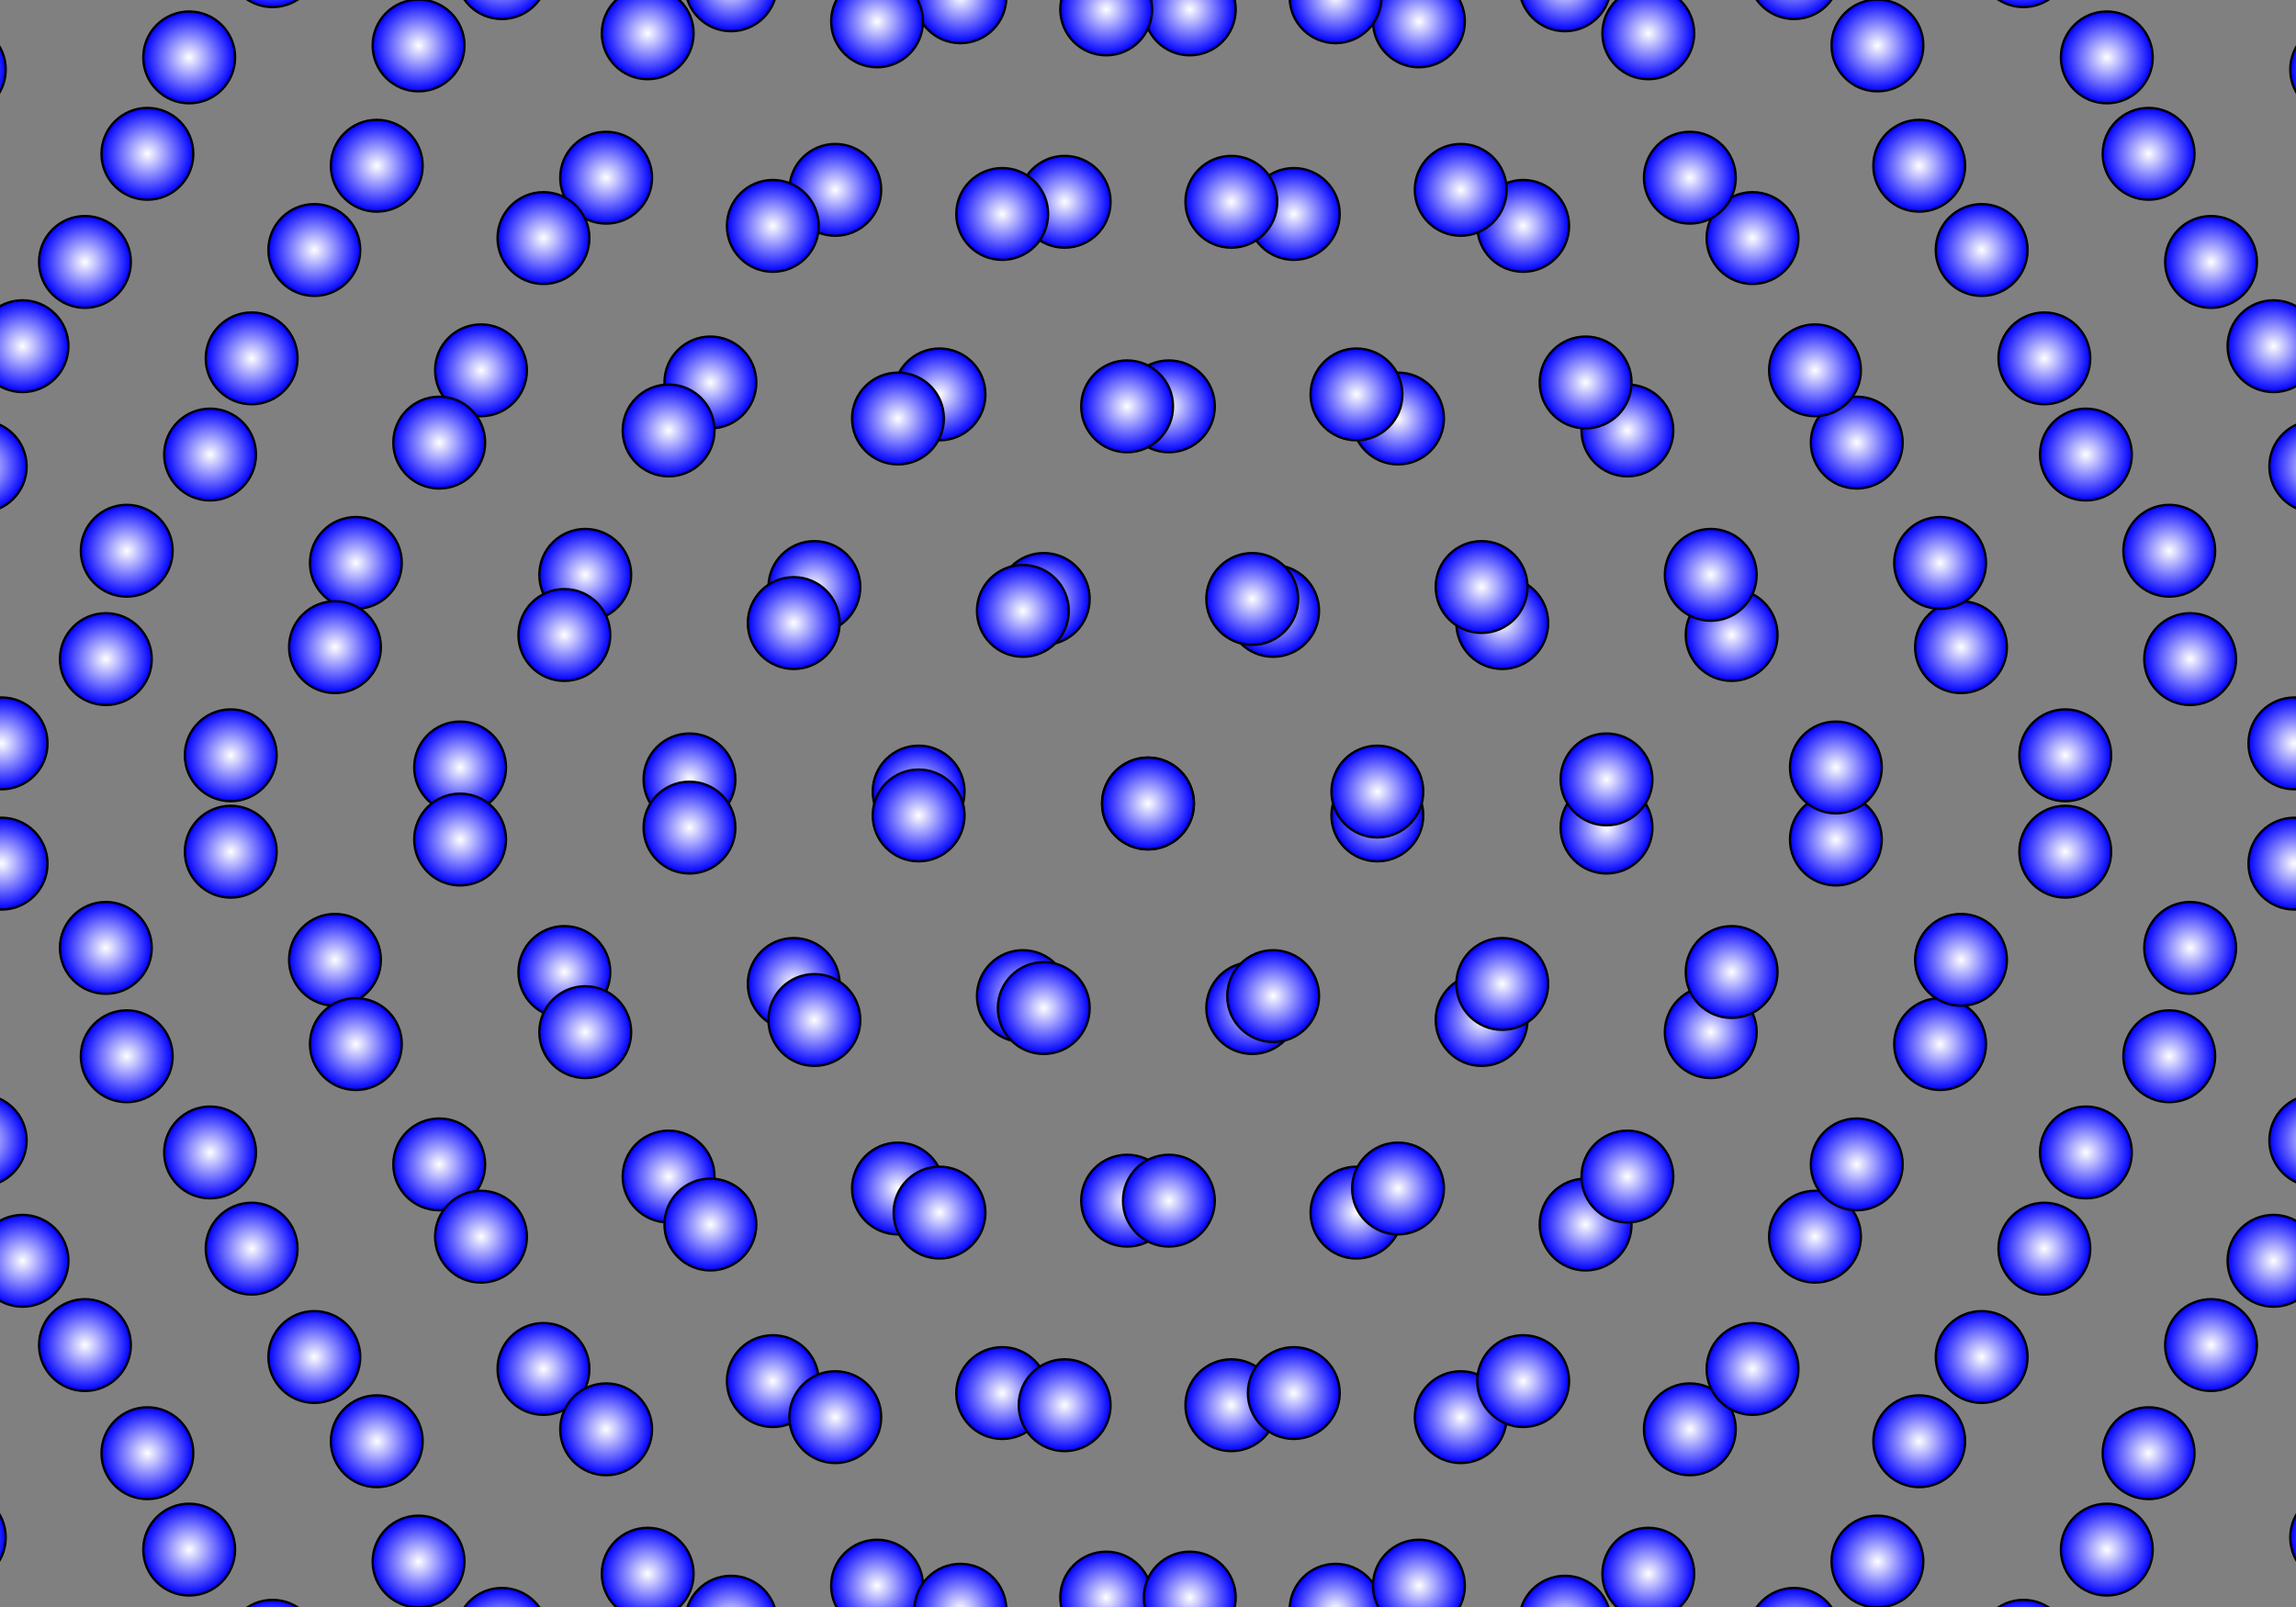 <?xml version="1.0" encoding="UTF-8"?>
<svg xmlns="http://www.w3.org/2000/svg" xmlns:xlink="http://www.w3.org/1999/xlink"
     width="500" height="350.0" viewBox="-5.0 -3.5 10 7">
<rect x="-5.0" y="-3.5" width="10" height="7" fill="#808080" stroke="none"/>
<defs>
<radialGradient cx="0.0" cy="0.0" r="0.2" gradientUnits="userSpaceOnUse" id="d0">
<stop offset="0" stop-color="white" stop-opacity="1" />
<stop offset="1" stop-color="blue" stop-opacity="1" />
</radialGradient>
<radialGradient cx="0.999" cy="0.052" r="0.2" gradientUnits="userSpaceOnUse" id="d1">
<stop offset="0" stop-color="white" stop-opacity="1" />
<stop offset="1" stop-color="blue" stop-opacity="1" />
</radialGradient>
<radialGradient cx="1.543" cy="-0.786" r="0.2" gradientUnits="userSpaceOnUse" id="d2">
<stop offset="0" stop-color="white" stop-opacity="1" />
<stop offset="1" stop-color="blue" stop-opacity="1" />
</radialGradient>
<radialGradient cx="1.997" cy="0.105" r="0.2" gradientUnits="userSpaceOnUse" id="d3">
<stop offset="0" stop-color="white" stop-opacity="1" />
<stop offset="1" stop-color="blue" stop-opacity="1" />
</radialGradient>
<radialGradient cx="2.542" cy="-0.734" r="0.2" gradientUnits="userSpaceOnUse" id="d4">
<stop offset="0" stop-color="white" stop-opacity="1" />
<stop offset="1" stop-color="blue" stop-opacity="1" />
</radialGradient>
<radialGradient cx="-5.175" cy="3.197" r="0.2" gradientUnits="userSpaceOnUse" id="d5">
<stop offset="0" stop-color="white" stop-opacity="1" />
<stop offset="1" stop-color="blue" stop-opacity="1" />
</radialGradient>
<radialGradient cx="3.087" cy="-1.572" r="0.2" gradientUnits="userSpaceOnUse" id="d6">
<stop offset="0" stop-color="white" stop-opacity="1" />
<stop offset="1" stop-color="blue" stop-opacity="1" />
</radialGradient>
<radialGradient cx="2.451" cy="0.996" r="0.2" gradientUnits="userSpaceOnUse" id="d7">
<stop offset="0" stop-color="white" stop-opacity="1" />
<stop offset="1" stop-color="blue" stop-opacity="1" />
</radialGradient>
<radialGradient cx="2.996" cy="0.157" r="0.2" gradientUnits="userSpaceOnUse" id="d8">
<stop offset="0" stop-color="white" stop-opacity="1" />
<stop offset="1" stop-color="blue" stop-opacity="1" />
</radialGradient>
<radialGradient cx="3.541" cy="-0.681" r="0.2" gradientUnits="userSpaceOnUse" id="d9">
<stop offset="0" stop-color="white" stop-opacity="1" />
<stop offset="1" stop-color="blue" stop-opacity="1" />
</radialGradient>
<radialGradient cx="-4.176" cy="3.25" r="0.2" gradientUnits="userSpaceOnUse" id="d10">
<stop offset="0" stop-color="white" stop-opacity="1" />
<stop offset="1" stop-color="blue" stop-opacity="1" />
</radialGradient>
<radialGradient cx="4.085" cy="-1.52" r="0.2" gradientUnits="userSpaceOnUse" id="d11">
<stop offset="0" stop-color="white" stop-opacity="1" />
<stop offset="1" stop-color="blue" stop-opacity="1" />
</radialGradient>
<radialGradient cx="-3.631" cy="2.411" r="0.2" gradientUnits="userSpaceOnUse" id="d12">
<stop offset="0" stop-color="white" stop-opacity="1" />
<stop offset="1" stop-color="blue" stop-opacity="1" />
</radialGradient>
<radialGradient cx="4.63" cy="-2.359" r="0.2" gradientUnits="userSpaceOnUse" id="d13">
<stop offset="0" stop-color="white" stop-opacity="1" />
<stop offset="1" stop-color="blue" stop-opacity="1" />
</radialGradient>
<radialGradient cx="3.45" cy="1.048" r="0.2" gradientUnits="userSpaceOnUse" id="d14">
<stop offset="0" stop-color="white" stop-opacity="1" />
<stop offset="1" stop-color="blue" stop-opacity="1" />
</radialGradient>
<radialGradient cx="3.995" cy="0.21" r="0.2" gradientUnits="userSpaceOnUse" id="d15">
<stop offset="0" stop-color="white" stop-opacity="1" />
<stop offset="1" stop-color="blue" stop-opacity="1" />
</radialGradient>
<radialGradient cx="4.539" cy="-0.629" r="0.2" gradientUnits="userSpaceOnUse" id="d16">
<stop offset="0" stop-color="white" stop-opacity="1" />
<stop offset="1" stop-color="blue" stop-opacity="1" />
</radialGradient>
<radialGradient cx="-3.177" cy="3.302" r="0.2" gradientUnits="userSpaceOnUse" id="d17">
<stop offset="0" stop-color="white" stop-opacity="1" />
<stop offset="1" stop-color="blue" stop-opacity="1" />
</radialGradient>
<radialGradient cx="5.084" cy="-1.468" r="0.2" gradientUnits="userSpaceOnUse" id="d18">
<stop offset="0" stop-color="white" stop-opacity="1" />
<stop offset="1" stop-color="blue" stop-opacity="1" />
</radialGradient>
<radialGradient cx="-2.633" cy="2.463" r="0.2" gradientUnits="userSpaceOnUse" id="d19">
<stop offset="0" stop-color="white" stop-opacity="1" />
<stop offset="1" stop-color="blue" stop-opacity="1" />
</radialGradient>
<radialGradient cx="-2.088" cy="1.625" r="0.2" gradientUnits="userSpaceOnUse" id="d20">
<stop offset="0" stop-color="white" stop-opacity="1" />
<stop offset="1" stop-color="blue" stop-opacity="1" />
</radialGradient>
<radialGradient cx="-4.358" cy="-2.83" r="0.2" gradientUnits="userSpaceOnUse" id="d21">
<stop offset="0" stop-color="white" stop-opacity="1" />
<stop offset="1" stop-color="blue" stop-opacity="1" />
</radialGradient>
<radialGradient cx="3.904" cy="1.939" r="0.2" gradientUnits="userSpaceOnUse" id="d22">
<stop offset="0" stop-color="white" stop-opacity="1" />
<stop offset="1" stop-color="blue" stop-opacity="1" />
</radialGradient>
<radialGradient cx="-3.813" cy="-3.669" r="0.2" gradientUnits="userSpaceOnUse" id="d23">
<stop offset="0" stop-color="white" stop-opacity="1" />
<stop offset="1" stop-color="blue" stop-opacity="1" />
</radialGradient>
<radialGradient cx="4.448" cy="1.101" r="0.2" gradientUnits="userSpaceOnUse" id="d24">
<stop offset="0" stop-color="white" stop-opacity="1" />
<stop offset="1" stop-color="blue" stop-opacity="1" />
</radialGradient>
<radialGradient cx="4.993" cy="0.262" r="0.2" gradientUnits="userSpaceOnUse" id="d25">
<stop offset="0" stop-color="white" stop-opacity="1" />
<stop offset="1" stop-color="blue" stop-opacity="1" />
</radialGradient>
<radialGradient cx="-2.179" cy="3.355" r="0.2" gradientUnits="userSpaceOnUse" id="d26">
<stop offset="0" stop-color="white" stop-opacity="1" />
<stop offset="1" stop-color="blue" stop-opacity="1" />
</radialGradient>
<radialGradient cx="-1.634" cy="2.516" r="0.2" gradientUnits="userSpaceOnUse" id="d27">
<stop offset="0" stop-color="white" stop-opacity="1" />
<stop offset="1" stop-color="blue" stop-opacity="1" />
</radialGradient>
<radialGradient cx="-1.089" cy="1.677" r="0.2" gradientUnits="userSpaceOnUse" id="d28">
<stop offset="0" stop-color="white" stop-opacity="1" />
<stop offset="1" stop-color="blue" stop-opacity="1" />
</radialGradient>
<radialGradient cx="-0.545" cy="0.839" r="0.2" gradientUnits="userSpaceOnUse" id="d29">
<stop offset="0" stop-color="white" stop-opacity="1" />
<stop offset="1" stop-color="blue" stop-opacity="1" />
</radialGradient>
<radialGradient cx="-3.359" cy="-2.778" r="0.2" gradientUnits="userSpaceOnUse" id="d30">
<stop offset="0" stop-color="white" stop-opacity="1" />
<stop offset="1" stop-color="blue" stop-opacity="1" />
</radialGradient>
<radialGradient cx="4.902" cy="1.992" r="0.2" gradientUnits="userSpaceOnUse" id="d31">
<stop offset="0" stop-color="white" stop-opacity="1" />
<stop offset="1" stop-color="blue" stop-opacity="1" />
</radialGradient>
<radialGradient cx="-2.814" cy="-3.617" r="0.2" gradientUnits="userSpaceOnUse" id="d32">
<stop offset="0" stop-color="white" stop-opacity="1" />
<stop offset="1" stop-color="blue" stop-opacity="1" />
</radialGradient>
<radialGradient cx="-1.18" cy="3.407" r="0.2" gradientUnits="userSpaceOnUse" id="d33">
<stop offset="0" stop-color="white" stop-opacity="1" />
<stop offset="1" stop-color="blue" stop-opacity="1" />
</radialGradient>
<radialGradient cx="-0.635" cy="2.568" r="0.2" gradientUnits="userSpaceOnUse" id="d34">
<stop offset="0" stop-color="white" stop-opacity="1" />
<stop offset="1" stop-color="blue" stop-opacity="1" />
</radialGradient>
<radialGradient cx="-0.091" cy="1.73" r="0.2" gradientUnits="userSpaceOnUse" id="d35">
<stop offset="0" stop-color="white" stop-opacity="1" />
<stop offset="1" stop-color="blue" stop-opacity="1" />
</radialGradient>
<radialGradient cx="0.454" cy="0.891" r="0.2" gradientUnits="userSpaceOnUse" id="d36">
<stop offset="0" stop-color="white" stop-opacity="1" />
<stop offset="1" stop-color="blue" stop-opacity="1" />
</radialGradient>
<radialGradient cx="-2.905" cy="-1.887" r="0.2" gradientUnits="userSpaceOnUse" id="d37">
<stop offset="0" stop-color="white" stop-opacity="1" />
<stop offset="1" stop-color="blue" stop-opacity="1" />
</radialGradient>
<radialGradient cx="-2.36" cy="-2.726" r="0.2" gradientUnits="userSpaceOnUse" id="d38">
<stop offset="0" stop-color="white" stop-opacity="1" />
<stop offset="1" stop-color="blue" stop-opacity="1" />
</radialGradient>
<radialGradient cx="-1.816" cy="-3.564" r="0.2" gradientUnits="userSpaceOnUse" id="d39">
<stop offset="0" stop-color="white" stop-opacity="1" />
<stop offset="1" stop-color="blue" stop-opacity="1" />
</radialGradient>
<radialGradient cx="-0.182" cy="3.459" r="0.2" gradientUnits="userSpaceOnUse" id="d40">
<stop offset="0" stop-color="white" stop-opacity="1" />
<stop offset="1" stop-color="blue" stop-opacity="1" />
</radialGradient>
<radialGradient cx="0.363" cy="2.621" r="0.2" gradientUnits="userSpaceOnUse" id="d41">
<stop offset="0" stop-color="white" stop-opacity="1" />
<stop offset="1" stop-color="blue" stop-opacity="1" />
</radialGradient>
<radialGradient cx="0.908" cy="1.782" r="0.2" gradientUnits="userSpaceOnUse" id="d42">
<stop offset="0" stop-color="white" stop-opacity="1" />
<stop offset="1" stop-color="blue" stop-opacity="1" />
</radialGradient>
<radialGradient cx="1.453" cy="0.943" r="0.2" gradientUnits="userSpaceOnUse" id="d43">
<stop offset="0" stop-color="white" stop-opacity="1" />
<stop offset="1" stop-color="blue" stop-opacity="1" />
</radialGradient>
<radialGradient cx="-1.906" cy="-1.834" r="0.2" gradientUnits="userSpaceOnUse" id="d44">
<stop offset="0" stop-color="white" stop-opacity="1" />
<stop offset="1" stop-color="blue" stop-opacity="1" />
</radialGradient>
<radialGradient cx="-1.362" cy="-2.673" r="0.2" gradientUnits="userSpaceOnUse" id="d45">
<stop offset="0" stop-color="white" stop-opacity="1" />
<stop offset="1" stop-color="blue" stop-opacity="1" />
</radialGradient>
<radialGradient cx="-0.817" cy="-3.512" r="0.2" gradientUnits="userSpaceOnUse" id="d46">
<stop offset="0" stop-color="white" stop-opacity="1" />
<stop offset="1" stop-color="blue" stop-opacity="1" />
</radialGradient>
<radialGradient cx="0.817" cy="3.512" r="0.2" gradientUnits="userSpaceOnUse" id="d47">
<stop offset="0" stop-color="white" stop-opacity="1" />
<stop offset="1" stop-color="blue" stop-opacity="1" />
</radialGradient>
<radialGradient cx="1.362" cy="2.673" r="0.2" gradientUnits="userSpaceOnUse" id="d48">
<stop offset="0" stop-color="white" stop-opacity="1" />
<stop offset="1" stop-color="blue" stop-opacity="1" />
</radialGradient>
<radialGradient cx="1.906" cy="1.834" r="0.2" gradientUnits="userSpaceOnUse" id="d49">
<stop offset="0" stop-color="white" stop-opacity="1" />
<stop offset="1" stop-color="blue" stop-opacity="1" />
</radialGradient>
<radialGradient cx="-1.453" cy="-0.943" r="0.2" gradientUnits="userSpaceOnUse" id="d50">
<stop offset="0" stop-color="white" stop-opacity="1" />
<stop offset="1" stop-color="blue" stop-opacity="1" />
</radialGradient>
<radialGradient cx="-0.908" cy="-1.782" r="0.2" gradientUnits="userSpaceOnUse" id="d51">
<stop offset="0" stop-color="white" stop-opacity="1" />
<stop offset="1" stop-color="blue" stop-opacity="1" />
</radialGradient>
<radialGradient cx="-0.363" cy="-2.621" r="0.2" gradientUnits="userSpaceOnUse" id="d52">
<stop offset="0" stop-color="white" stop-opacity="1" />
<stop offset="1" stop-color="blue" stop-opacity="1" />
</radialGradient>
<radialGradient cx="0.182" cy="-3.459" r="0.2" gradientUnits="userSpaceOnUse" id="d53">
<stop offset="0" stop-color="white" stop-opacity="1" />
<stop offset="1" stop-color="blue" stop-opacity="1" />
</radialGradient>
<radialGradient cx="1.816" cy="3.564" r="0.2" gradientUnits="userSpaceOnUse" id="d54">
<stop offset="0" stop-color="white" stop-opacity="1" />
<stop offset="1" stop-color="blue" stop-opacity="1" />
</radialGradient>
<radialGradient cx="2.36" cy="2.726" r="0.2" gradientUnits="userSpaceOnUse" id="d55">
<stop offset="0" stop-color="white" stop-opacity="1" />
<stop offset="1" stop-color="blue" stop-opacity="1" />
</radialGradient>
<radialGradient cx="2.905" cy="1.887" r="0.2" gradientUnits="userSpaceOnUse" id="d56">
<stop offset="0" stop-color="white" stop-opacity="1" />
<stop offset="1" stop-color="blue" stop-opacity="1" />
</radialGradient>
<radialGradient cx="-0.454" cy="-0.891" r="0.2" gradientUnits="userSpaceOnUse" id="d57">
<stop offset="0" stop-color="white" stop-opacity="1" />
<stop offset="1" stop-color="blue" stop-opacity="1" />
</radialGradient>
<radialGradient cx="0.091" cy="-1.73" r="0.2" gradientUnits="userSpaceOnUse" id="d58">
<stop offset="0" stop-color="white" stop-opacity="1" />
<stop offset="1" stop-color="blue" stop-opacity="1" />
</radialGradient>
<radialGradient cx="0.635" cy="-2.568" r="0.2" gradientUnits="userSpaceOnUse" id="d59">
<stop offset="0" stop-color="white" stop-opacity="1" />
<stop offset="1" stop-color="blue" stop-opacity="1" />
</radialGradient>
<radialGradient cx="1.18" cy="-3.407" r="0.2" gradientUnits="userSpaceOnUse" id="d60">
<stop offset="0" stop-color="white" stop-opacity="1" />
<stop offset="1" stop-color="blue" stop-opacity="1" />
</radialGradient>
<radialGradient cx="2.814" cy="3.617" r="0.2" gradientUnits="userSpaceOnUse" id="d61">
<stop offset="0" stop-color="white" stop-opacity="1" />
<stop offset="1" stop-color="blue" stop-opacity="1" />
</radialGradient>
<radialGradient cx="-4.902" cy="-1.992" r="0.2" gradientUnits="userSpaceOnUse" id="d62">
<stop offset="0" stop-color="white" stop-opacity="1" />
<stop offset="1" stop-color="blue" stop-opacity="1" />
</radialGradient>
<radialGradient cx="3.359" cy="2.778" r="0.2" gradientUnits="userSpaceOnUse" id="d63">
<stop offset="0" stop-color="white" stop-opacity="1" />
<stop offset="1" stop-color="blue" stop-opacity="1" />
</radialGradient>
<radialGradient cx="0.545" cy="-0.839" r="0.2" gradientUnits="userSpaceOnUse" id="d64">
<stop offset="0" stop-color="white" stop-opacity="1" />
<stop offset="1" stop-color="blue" stop-opacity="1" />
</radialGradient>
<radialGradient cx="1.089" cy="-1.677" r="0.2" gradientUnits="userSpaceOnUse" id="d65">
<stop offset="0" stop-color="white" stop-opacity="1" />
<stop offset="1" stop-color="blue" stop-opacity="1" />
</radialGradient>
<radialGradient cx="1.634" cy="-2.516" r="0.2" gradientUnits="userSpaceOnUse" id="d66">
<stop offset="0" stop-color="white" stop-opacity="1" />
<stop offset="1" stop-color="blue" stop-opacity="1" />
</radialGradient>
<radialGradient cx="2.179" cy="-3.355" r="0.2" gradientUnits="userSpaceOnUse" id="d67">
<stop offset="0" stop-color="white" stop-opacity="1" />
<stop offset="1" stop-color="blue" stop-opacity="1" />
</radialGradient>
<radialGradient cx="-4.993" cy="-0.262" r="0.2" gradientUnits="userSpaceOnUse" id="d68">
<stop offset="0" stop-color="white" stop-opacity="1" />
<stop offset="1" stop-color="blue" stop-opacity="1" />
</radialGradient>
<radialGradient cx="-4.448" cy="-1.101" r="0.2" gradientUnits="userSpaceOnUse" id="d69">
<stop offset="0" stop-color="white" stop-opacity="1" />
<stop offset="1" stop-color="blue" stop-opacity="1" />
</radialGradient>
<radialGradient cx="3.813" cy="3.669" r="0.2" gradientUnits="userSpaceOnUse" id="d70">
<stop offset="0" stop-color="white" stop-opacity="1" />
<stop offset="1" stop-color="blue" stop-opacity="1" />
</radialGradient>
<radialGradient cx="-3.904" cy="-1.939" r="0.2" gradientUnits="userSpaceOnUse" id="d71">
<stop offset="0" stop-color="white" stop-opacity="1" />
<stop offset="1" stop-color="blue" stop-opacity="1" />
</radialGradient>
<radialGradient cx="4.358" cy="2.83" r="0.2" gradientUnits="userSpaceOnUse" id="d72">
<stop offset="0" stop-color="white" stop-opacity="1" />
<stop offset="1" stop-color="blue" stop-opacity="1" />
</radialGradient>
<radialGradient cx="2.088" cy="-1.625" r="0.2" gradientUnits="userSpaceOnUse" id="d73">
<stop offset="0" stop-color="white" stop-opacity="1" />
<stop offset="1" stop-color="blue" stop-opacity="1" />
</radialGradient>
<radialGradient cx="2.633" cy="-2.463" r="0.2" gradientUnits="userSpaceOnUse" id="d74">
<stop offset="0" stop-color="white" stop-opacity="1" />
<stop offset="1" stop-color="blue" stop-opacity="1" />
</radialGradient>
<radialGradient cx="-5.084" cy="1.468" r="0.2" gradientUnits="userSpaceOnUse" id="d75">
<stop offset="0" stop-color="white" stop-opacity="1" />
<stop offset="1" stop-color="blue" stop-opacity="1" />
</radialGradient>
<radialGradient cx="3.177" cy="-3.302" r="0.2" gradientUnits="userSpaceOnUse" id="d76">
<stop offset="0" stop-color="white" stop-opacity="1" />
<stop offset="1" stop-color="blue" stop-opacity="1" />
</radialGradient>
<radialGradient cx="-4.539" cy="0.629" r="0.2" gradientUnits="userSpaceOnUse" id="d77">
<stop offset="0" stop-color="white" stop-opacity="1" />
<stop offset="1" stop-color="blue" stop-opacity="1" />
</radialGradient>
<radialGradient cx="-3.995" cy="-0.21" r="0.2" gradientUnits="userSpaceOnUse" id="d78">
<stop offset="0" stop-color="white" stop-opacity="1" />
<stop offset="1" stop-color="blue" stop-opacity="1" />
</radialGradient>
<radialGradient cx="-3.45" cy="-1.048" r="0.2" gradientUnits="userSpaceOnUse" id="d79">
<stop offset="0" stop-color="white" stop-opacity="1" />
<stop offset="1" stop-color="blue" stop-opacity="1" />
</radialGradient>
<radialGradient cx="-4.63" cy="2.359" r="0.2" gradientUnits="userSpaceOnUse" id="d80">
<stop offset="0" stop-color="white" stop-opacity="1" />
<stop offset="1" stop-color="blue" stop-opacity="1" />
</radialGradient>
<radialGradient cx="3.631" cy="-2.411" r="0.2" gradientUnits="userSpaceOnUse" id="d81">
<stop offset="0" stop-color="white" stop-opacity="1" />
<stop offset="1" stop-color="blue" stop-opacity="1" />
</radialGradient>
<radialGradient cx="-4.085" cy="1.52" r="0.2" gradientUnits="userSpaceOnUse" id="d82">
<stop offset="0" stop-color="white" stop-opacity="1" />
<stop offset="1" stop-color="blue" stop-opacity="1" />
</radialGradient>
<radialGradient cx="4.176" cy="-3.25" r="0.2" gradientUnits="userSpaceOnUse" id="d83">
<stop offset="0" stop-color="white" stop-opacity="1" />
<stop offset="1" stop-color="blue" stop-opacity="1" />
</radialGradient>
<radialGradient cx="-3.541" cy="0.681" r="0.2" gradientUnits="userSpaceOnUse" id="d84">
<stop offset="0" stop-color="white" stop-opacity="1" />
<stop offset="1" stop-color="blue" stop-opacity="1" />
</radialGradient>
<radialGradient cx="-2.996" cy="-0.157" r="0.2" gradientUnits="userSpaceOnUse" id="d85">
<stop offset="0" stop-color="white" stop-opacity="1" />
<stop offset="1" stop-color="blue" stop-opacity="1" />
</radialGradient>
<radialGradient cx="-2.451" cy="-0.996" r="0.2" gradientUnits="userSpaceOnUse" id="d86">
<stop offset="0" stop-color="white" stop-opacity="1" />
<stop offset="1" stop-color="blue" stop-opacity="1" />
</radialGradient>
<radialGradient cx="-3.087" cy="1.572" r="0.2" gradientUnits="userSpaceOnUse" id="d87">
<stop offset="0" stop-color="white" stop-opacity="1" />
<stop offset="1" stop-color="blue" stop-opacity="1" />
</radialGradient>
<radialGradient cx="5.175" cy="-3.197" r="0.2" gradientUnits="userSpaceOnUse" id="d88">
<stop offset="0" stop-color="white" stop-opacity="1" />
<stop offset="1" stop-color="blue" stop-opacity="1" />
</radialGradient>
<radialGradient cx="-2.542" cy="0.734" r="0.2" gradientUnits="userSpaceOnUse" id="d89">
<stop offset="0" stop-color="white" stop-opacity="1" />
<stop offset="1" stop-color="blue" stop-opacity="1" />
</radialGradient>
<radialGradient cx="-1.997" cy="-0.105" r="0.2" gradientUnits="userSpaceOnUse" id="d90">
<stop offset="0" stop-color="white" stop-opacity="1" />
<stop offset="1" stop-color="blue" stop-opacity="1" />
</radialGradient>
<radialGradient cx="-1.543" cy="0.786" r="0.2" gradientUnits="userSpaceOnUse" id="d91">
<stop offset="0" stop-color="white" stop-opacity="1" />
<stop offset="1" stop-color="blue" stop-opacity="1" />
</radialGradient>
<radialGradient cx="-0.999" cy="-0.052" r="0.2" gradientUnits="userSpaceOnUse" id="d92">
<stop offset="0" stop-color="white" stop-opacity="1" />
<stop offset="1" stop-color="blue" stop-opacity="1" />
</radialGradient>
<radialGradient cx="0.0" cy="0.0" r="0.2" gradientUnits="userSpaceOnUse" id="d93">
<stop offset="0" stop-color="white" stop-opacity="1" />
<stop offset="1" stop-color="blue" stop-opacity="1" />
</radialGradient>
<radialGradient cx="0.999" cy="-0.052" r="0.2" gradientUnits="userSpaceOnUse" id="d94">
<stop offset="0" stop-color="white" stop-opacity="1" />
<stop offset="1" stop-color="blue" stop-opacity="1" />
</radialGradient>
<radialGradient cx="1.543" cy="0.786" r="0.2" gradientUnits="userSpaceOnUse" id="d95">
<stop offset="0" stop-color="white" stop-opacity="1" />
<stop offset="1" stop-color="blue" stop-opacity="1" />
</radialGradient>
<radialGradient cx="1.997" cy="-0.105" r="0.2" gradientUnits="userSpaceOnUse" id="d96">
<stop offset="0" stop-color="white" stop-opacity="1" />
<stop offset="1" stop-color="blue" stop-opacity="1" />
</radialGradient>
<radialGradient cx="2.451" cy="-0.996" r="0.2" gradientUnits="userSpaceOnUse" id="d97">
<stop offset="0" stop-color="white" stop-opacity="1" />
<stop offset="1" stop-color="blue" stop-opacity="1" />
</radialGradient>
<radialGradient cx="2.542" cy="0.734" r="0.2" gradientUnits="userSpaceOnUse" id="d98">
<stop offset="0" stop-color="white" stop-opacity="1" />
<stop offset="1" stop-color="blue" stop-opacity="1" />
</radialGradient>
<radialGradient cx="2.996" cy="-0.157" r="0.2" gradientUnits="userSpaceOnUse" id="d99">
<stop offset="0" stop-color="white" stop-opacity="1" />
<stop offset="1" stop-color="blue" stop-opacity="1" />
</radialGradient>
<radialGradient cx="3.45" cy="-1.048" r="0.2" gradientUnits="userSpaceOnUse" id="d100">
<stop offset="0" stop-color="white" stop-opacity="1" />
<stop offset="1" stop-color="blue" stop-opacity="1" />
</radialGradient>
<radialGradient cx="-4.358" cy="2.83" r="0.2" gradientUnits="userSpaceOnUse" id="d101">
<stop offset="0" stop-color="white" stop-opacity="1" />
<stop offset="1" stop-color="blue" stop-opacity="1" />
</radialGradient>
<radialGradient cx="3.904" cy="-1.939" r="0.2" gradientUnits="userSpaceOnUse" id="d102">
<stop offset="0" stop-color="white" stop-opacity="1" />
<stop offset="1" stop-color="blue" stop-opacity="1" />
</radialGradient>
<radialGradient cx="-5.175" cy="-3.197" r="0.2" gradientUnits="userSpaceOnUse" id="d103">
<stop offset="0" stop-color="white" stop-opacity="1" />
<stop offset="1" stop-color="blue" stop-opacity="1" />
</radialGradient>
<radialGradient cx="3.087" cy="1.572" r="0.2" gradientUnits="userSpaceOnUse" id="d104">
<stop offset="0" stop-color="white" stop-opacity="1" />
<stop offset="1" stop-color="blue" stop-opacity="1" />
</radialGradient>
<radialGradient cx="3.541" cy="0.681" r="0.2" gradientUnits="userSpaceOnUse" id="d105">
<stop offset="0" stop-color="white" stop-opacity="1" />
<stop offset="1" stop-color="blue" stop-opacity="1" />
</radialGradient>
<radialGradient cx="3.995" cy="-0.21" r="0.2" gradientUnits="userSpaceOnUse" id="d106">
<stop offset="0" stop-color="white" stop-opacity="1" />
<stop offset="1" stop-color="blue" stop-opacity="1" />
</radialGradient>
<radialGradient cx="-3.813" cy="3.669" r="0.2" gradientUnits="userSpaceOnUse" id="d107">
<stop offset="0" stop-color="white" stop-opacity="1" />
<stop offset="1" stop-color="blue" stop-opacity="1" />
</radialGradient>
<radialGradient cx="4.448" cy="-1.101" r="0.2" gradientUnits="userSpaceOnUse" id="d108">
<stop offset="0" stop-color="white" stop-opacity="1" />
<stop offset="1" stop-color="blue" stop-opacity="1" />
</radialGradient>
<radialGradient cx="-3.359" cy="2.778" r="0.2" gradientUnits="userSpaceOnUse" id="d109">
<stop offset="0" stop-color="white" stop-opacity="1" />
<stop offset="1" stop-color="blue" stop-opacity="1" />
</radialGradient>
<radialGradient cx="4.902" cy="-1.992" r="0.2" gradientUnits="userSpaceOnUse" id="d110">
<stop offset="0" stop-color="white" stop-opacity="1" />
<stop offset="1" stop-color="blue" stop-opacity="1" />
</radialGradient>
<radialGradient cx="-2.905" cy="1.887" r="0.2" gradientUnits="userSpaceOnUse" id="d111">
<stop offset="0" stop-color="white" stop-opacity="1" />
<stop offset="1" stop-color="blue" stop-opacity="1" />
</radialGradient>
<radialGradient cx="-4.176" cy="-3.25" r="0.2" gradientUnits="userSpaceOnUse" id="d112">
<stop offset="0" stop-color="white" stop-opacity="1" />
<stop offset="1" stop-color="blue" stop-opacity="1" />
</radialGradient>
<radialGradient cx="4.085" cy="1.52" r="0.2" gradientUnits="userSpaceOnUse" id="d113">
<stop offset="0" stop-color="white" stop-opacity="1" />
<stop offset="1" stop-color="blue" stop-opacity="1" />
</radialGradient>
<radialGradient cx="4.539" cy="0.629" r="0.2" gradientUnits="userSpaceOnUse" id="d114">
<stop offset="0" stop-color="white" stop-opacity="1" />
<stop offset="1" stop-color="blue" stop-opacity="1" />
</radialGradient>
<radialGradient cx="4.993" cy="-0.262" r="0.2" gradientUnits="userSpaceOnUse" id="d115">
<stop offset="0" stop-color="white" stop-opacity="1" />
<stop offset="1" stop-color="blue" stop-opacity="1" />
</radialGradient>
<radialGradient cx="-2.814" cy="3.617" r="0.2" gradientUnits="userSpaceOnUse" id="d116">
<stop offset="0" stop-color="white" stop-opacity="1" />
<stop offset="1" stop-color="blue" stop-opacity="1" />
</radialGradient>
<radialGradient cx="-2.36" cy="2.726" r="0.2" gradientUnits="userSpaceOnUse" id="d117">
<stop offset="0" stop-color="white" stop-opacity="1" />
<stop offset="1" stop-color="blue" stop-opacity="1" />
</radialGradient>
<radialGradient cx="-1.906" cy="1.834" r="0.2" gradientUnits="userSpaceOnUse" id="d118">
<stop offset="0" stop-color="white" stop-opacity="1" />
<stop offset="1" stop-color="blue" stop-opacity="1" />
</radialGradient>
<radialGradient cx="-1.453" cy="0.943" r="0.2" gradientUnits="userSpaceOnUse" id="d119">
<stop offset="0" stop-color="white" stop-opacity="1" />
<stop offset="1" stop-color="blue" stop-opacity="1" />
</radialGradient>
<radialGradient cx="-3.631" cy="-2.411" r="0.2" gradientUnits="userSpaceOnUse" id="d120">
<stop offset="0" stop-color="white" stop-opacity="1" />
<stop offset="1" stop-color="blue" stop-opacity="1" />
</radialGradient>
<radialGradient cx="4.63" cy="2.359" r="0.2" gradientUnits="userSpaceOnUse" id="d121">
<stop offset="0" stop-color="white" stop-opacity="1" />
<stop offset="1" stop-color="blue" stop-opacity="1" />
</radialGradient>
<radialGradient cx="-3.177" cy="-3.302" r="0.2" gradientUnits="userSpaceOnUse" id="d122">
<stop offset="0" stop-color="white" stop-opacity="1" />
<stop offset="1" stop-color="blue" stop-opacity="1" />
</radialGradient>
<radialGradient cx="5.084" cy="1.468" r="0.2" gradientUnits="userSpaceOnUse" id="d123">
<stop offset="0" stop-color="white" stop-opacity="1" />
<stop offset="1" stop-color="blue" stop-opacity="1" />
</radialGradient>
<radialGradient cx="-1.816" cy="3.564" r="0.2" gradientUnits="userSpaceOnUse" id="d124">
<stop offset="0" stop-color="white" stop-opacity="1" />
<stop offset="1" stop-color="blue" stop-opacity="1" />
</radialGradient>
<radialGradient cx="-1.362" cy="2.673" r="0.2" gradientUnits="userSpaceOnUse" id="d125">
<stop offset="0" stop-color="white" stop-opacity="1" />
<stop offset="1" stop-color="blue" stop-opacity="1" />
</radialGradient>
<radialGradient cx="-0.908" cy="1.782" r="0.2" gradientUnits="userSpaceOnUse" id="d126">
<stop offset="0" stop-color="white" stop-opacity="1" />
<stop offset="1" stop-color="blue" stop-opacity="1" />
</radialGradient>
<radialGradient cx="-0.454" cy="0.891" r="0.2" gradientUnits="userSpaceOnUse" id="d127">
<stop offset="0" stop-color="white" stop-opacity="1" />
<stop offset="1" stop-color="blue" stop-opacity="1" />
</radialGradient>
<radialGradient cx="-2.633" cy="-2.463" r="0.2" gradientUnits="userSpaceOnUse" id="d128">
<stop offset="0" stop-color="white" stop-opacity="1" />
<stop offset="1" stop-color="blue" stop-opacity="1" />
</radialGradient>
<radialGradient cx="-2.179" cy="-3.355" r="0.2" gradientUnits="userSpaceOnUse" id="d129">
<stop offset="0" stop-color="white" stop-opacity="1" />
<stop offset="1" stop-color="blue" stop-opacity="1" />
</radialGradient>
<radialGradient cx="-0.817" cy="3.512" r="0.2" gradientUnits="userSpaceOnUse" id="d130">
<stop offset="0" stop-color="white" stop-opacity="1" />
<stop offset="1" stop-color="blue" stop-opacity="1" />
</radialGradient>
<radialGradient cx="-0.363" cy="2.621" r="0.2" gradientUnits="userSpaceOnUse" id="d131">
<stop offset="0" stop-color="white" stop-opacity="1" />
<stop offset="1" stop-color="blue" stop-opacity="1" />
</radialGradient>
<radialGradient cx="0.091" cy="1.73" r="0.2" gradientUnits="userSpaceOnUse" id="d132">
<stop offset="0" stop-color="white" stop-opacity="1" />
<stop offset="1" stop-color="blue" stop-opacity="1" />
</radialGradient>
<radialGradient cx="0.545" cy="0.839" r="0.2" gradientUnits="userSpaceOnUse" id="d133">
<stop offset="0" stop-color="white" stop-opacity="1" />
<stop offset="1" stop-color="blue" stop-opacity="1" />
</radialGradient>
<radialGradient cx="-2.088" cy="-1.625" r="0.2" gradientUnits="userSpaceOnUse" id="d134">
<stop offset="0" stop-color="white" stop-opacity="1" />
<stop offset="1" stop-color="blue" stop-opacity="1" />
</radialGradient>
<radialGradient cx="-1.634" cy="-2.516" r="0.2" gradientUnits="userSpaceOnUse" id="d135">
<stop offset="0" stop-color="white" stop-opacity="1" />
<stop offset="1" stop-color="blue" stop-opacity="1" />
</radialGradient>
<radialGradient cx="-1.18" cy="-3.407" r="0.2" gradientUnits="userSpaceOnUse" id="d136">
<stop offset="0" stop-color="white" stop-opacity="1" />
<stop offset="1" stop-color="blue" stop-opacity="1" />
</radialGradient>
<radialGradient cx="0.182" cy="3.459" r="0.2" gradientUnits="userSpaceOnUse" id="d137">
<stop offset="0" stop-color="white" stop-opacity="1" />
<stop offset="1" stop-color="blue" stop-opacity="1" />
</radialGradient>
<radialGradient cx="0.635" cy="2.568" r="0.2" gradientUnits="userSpaceOnUse" id="d138">
<stop offset="0" stop-color="white" stop-opacity="1" />
<stop offset="1" stop-color="blue" stop-opacity="1" />
</radialGradient>
<radialGradient cx="1.089" cy="1.677" r="0.2" gradientUnits="userSpaceOnUse" id="d139">
<stop offset="0" stop-color="white" stop-opacity="1" />
<stop offset="1" stop-color="blue" stop-opacity="1" />
</radialGradient>
<radialGradient cx="-1.089" cy="-1.677" r="0.2" gradientUnits="userSpaceOnUse" id="d140">
<stop offset="0" stop-color="white" stop-opacity="1" />
<stop offset="1" stop-color="blue" stop-opacity="1" />
</radialGradient>
<radialGradient cx="-0.635" cy="-2.568" r="0.2" gradientUnits="userSpaceOnUse" id="d141">
<stop offset="0" stop-color="white" stop-opacity="1" />
<stop offset="1" stop-color="blue" stop-opacity="1" />
</radialGradient>
<radialGradient cx="-0.182" cy="-3.459" r="0.2" gradientUnits="userSpaceOnUse" id="d142">
<stop offset="0" stop-color="white" stop-opacity="1" />
<stop offset="1" stop-color="blue" stop-opacity="1" />
</radialGradient>
<radialGradient cx="1.18" cy="3.407" r="0.2" gradientUnits="userSpaceOnUse" id="d143">
<stop offset="0" stop-color="white" stop-opacity="1" />
<stop offset="1" stop-color="blue" stop-opacity="1" />
</radialGradient>
<radialGradient cx="1.634" cy="2.516" r="0.2" gradientUnits="userSpaceOnUse" id="d144">
<stop offset="0" stop-color="white" stop-opacity="1" />
<stop offset="1" stop-color="blue" stop-opacity="1" />
</radialGradient>
<radialGradient cx="2.088" cy="1.625" r="0.2" gradientUnits="userSpaceOnUse" id="d145">
<stop offset="0" stop-color="white" stop-opacity="1" />
<stop offset="1" stop-color="blue" stop-opacity="1" />
</radialGradient>
<radialGradient cx="-0.545" cy="-0.839" r="0.2" gradientUnits="userSpaceOnUse" id="d146">
<stop offset="0" stop-color="white" stop-opacity="1" />
<stop offset="1" stop-color="blue" stop-opacity="1" />
</radialGradient>
<radialGradient cx="-0.091" cy="-1.73" r="0.2" gradientUnits="userSpaceOnUse" id="d147">
<stop offset="0" stop-color="white" stop-opacity="1" />
<stop offset="1" stop-color="blue" stop-opacity="1" />
</radialGradient>
<radialGradient cx="0.363" cy="-2.621" r="0.2" gradientUnits="userSpaceOnUse" id="d148">
<stop offset="0" stop-color="white" stop-opacity="1" />
<stop offset="1" stop-color="blue" stop-opacity="1" />
</radialGradient>
<radialGradient cx="0.817" cy="-3.512" r="0.2" gradientUnits="userSpaceOnUse" id="d149">
<stop offset="0" stop-color="white" stop-opacity="1" />
<stop offset="1" stop-color="blue" stop-opacity="1" />
</radialGradient>
<radialGradient cx="2.179" cy="3.355" r="0.2" gradientUnits="userSpaceOnUse" id="d150">
<stop offset="0" stop-color="white" stop-opacity="1" />
<stop offset="1" stop-color="blue" stop-opacity="1" />
</radialGradient>
<radialGradient cx="2.633" cy="2.463" r="0.2" gradientUnits="userSpaceOnUse" id="d151">
<stop offset="0" stop-color="white" stop-opacity="1" />
<stop offset="1" stop-color="blue" stop-opacity="1" />
</radialGradient>
<radialGradient cx="0.454" cy="-0.891" r="0.2" gradientUnits="userSpaceOnUse" id="d152">
<stop offset="0" stop-color="white" stop-opacity="1" />
<stop offset="1" stop-color="blue" stop-opacity="1" />
</radialGradient>
<radialGradient cx="0.908" cy="-1.782" r="0.2" gradientUnits="userSpaceOnUse" id="d153">
<stop offset="0" stop-color="white" stop-opacity="1" />
<stop offset="1" stop-color="blue" stop-opacity="1" />
</radialGradient>
<radialGradient cx="1.362" cy="-2.673" r="0.2" gradientUnits="userSpaceOnUse" id="d154">
<stop offset="0" stop-color="white" stop-opacity="1" />
<stop offset="1" stop-color="blue" stop-opacity="1" />
</radialGradient>
<radialGradient cx="1.816" cy="-3.564" r="0.2" gradientUnits="userSpaceOnUse" id="d155">
<stop offset="0" stop-color="white" stop-opacity="1" />
<stop offset="1" stop-color="blue" stop-opacity="1" />
</radialGradient>
<radialGradient cx="-5.084" cy="-1.468" r="0.2" gradientUnits="userSpaceOnUse" id="d156">
<stop offset="0" stop-color="white" stop-opacity="1" />
<stop offset="1" stop-color="blue" stop-opacity="1" />
</radialGradient>
<radialGradient cx="3.177" cy="3.302" r="0.2" gradientUnits="userSpaceOnUse" id="d157">
<stop offset="0" stop-color="white" stop-opacity="1" />
<stop offset="1" stop-color="blue" stop-opacity="1" />
</radialGradient>
<radialGradient cx="-4.63" cy="-2.359" r="0.2" gradientUnits="userSpaceOnUse" id="d158">
<stop offset="0" stop-color="white" stop-opacity="1" />
<stop offset="1" stop-color="blue" stop-opacity="1" />
</radialGradient>
<radialGradient cx="3.631" cy="2.411" r="0.2" gradientUnits="userSpaceOnUse" id="d159">
<stop offset="0" stop-color="white" stop-opacity="1" />
<stop offset="1" stop-color="blue" stop-opacity="1" />
</radialGradient>
<radialGradient cx="1.453" cy="-0.943" r="0.2" gradientUnits="userSpaceOnUse" id="d160">
<stop offset="0" stop-color="white" stop-opacity="1" />
<stop offset="1" stop-color="blue" stop-opacity="1" />
</radialGradient>
<radialGradient cx="1.906" cy="-1.834" r="0.2" gradientUnits="userSpaceOnUse" id="d161">
<stop offset="0" stop-color="white" stop-opacity="1" />
<stop offset="1" stop-color="blue" stop-opacity="1" />
</radialGradient>
<radialGradient cx="2.36" cy="-2.726" r="0.2" gradientUnits="userSpaceOnUse" id="d162">
<stop offset="0" stop-color="white" stop-opacity="1" />
<stop offset="1" stop-color="blue" stop-opacity="1" />
</radialGradient>
<radialGradient cx="2.814" cy="-3.617" r="0.2" gradientUnits="userSpaceOnUse" id="d163">
<stop offset="0" stop-color="white" stop-opacity="1" />
<stop offset="1" stop-color="blue" stop-opacity="1" />
</radialGradient>
<radialGradient cx="-4.993" cy="0.262" r="0.2" gradientUnits="userSpaceOnUse" id="d164">
<stop offset="0" stop-color="white" stop-opacity="1" />
<stop offset="1" stop-color="blue" stop-opacity="1" />
</radialGradient>
<radialGradient cx="-4.539" cy="-0.629" r="0.2" gradientUnits="userSpaceOnUse" id="d165">
<stop offset="0" stop-color="white" stop-opacity="1" />
<stop offset="1" stop-color="blue" stop-opacity="1" />
</radialGradient>
<radialGradient cx="-4.085" cy="-1.52" r="0.2" gradientUnits="userSpaceOnUse" id="d166">
<stop offset="0" stop-color="white" stop-opacity="1" />
<stop offset="1" stop-color="blue" stop-opacity="1" />
</radialGradient>
<radialGradient cx="4.176" cy="3.25" r="0.2" gradientUnits="userSpaceOnUse" id="d167">
<stop offset="0" stop-color="white" stop-opacity="1" />
<stop offset="1" stop-color="blue" stop-opacity="1" />
</radialGradient>
<radialGradient cx="2.905" cy="-1.887" r="0.2" gradientUnits="userSpaceOnUse" id="d168">
<stop offset="0" stop-color="white" stop-opacity="1" />
<stop offset="1" stop-color="blue" stop-opacity="1" />
</radialGradient>
<radialGradient cx="-4.902" cy="1.992" r="0.2" gradientUnits="userSpaceOnUse" id="d169">
<stop offset="0" stop-color="white" stop-opacity="1" />
<stop offset="1" stop-color="blue" stop-opacity="1" />
</radialGradient>
<radialGradient cx="3.359" cy="-2.778" r="0.2" gradientUnits="userSpaceOnUse" id="d170">
<stop offset="0" stop-color="white" stop-opacity="1" />
<stop offset="1" stop-color="blue" stop-opacity="1" />
</radialGradient>
<radialGradient cx="-4.448" cy="1.101" r="0.2" gradientUnits="userSpaceOnUse" id="d171">
<stop offset="0" stop-color="white" stop-opacity="1" />
<stop offset="1" stop-color="blue" stop-opacity="1" />
</radialGradient>
<radialGradient cx="3.813" cy="-3.669" r="0.2" gradientUnits="userSpaceOnUse" id="d172">
<stop offset="0" stop-color="white" stop-opacity="1" />
<stop offset="1" stop-color="blue" stop-opacity="1" />
</radialGradient>
<radialGradient cx="-3.995" cy="0.21" r="0.2" gradientUnits="userSpaceOnUse" id="d173">
<stop offset="0" stop-color="white" stop-opacity="1" />
<stop offset="1" stop-color="blue" stop-opacity="1" />
</radialGradient>
<radialGradient cx="-3.541" cy="-0.681" r="0.2" gradientUnits="userSpaceOnUse" id="d174">
<stop offset="0" stop-color="white" stop-opacity="1" />
<stop offset="1" stop-color="blue" stop-opacity="1" />
</radialGradient>
<radialGradient cx="-3.087" cy="-1.572" r="0.2" gradientUnits="userSpaceOnUse" id="d175">
<stop offset="0" stop-color="white" stop-opacity="1" />
<stop offset="1" stop-color="blue" stop-opacity="1" />
</radialGradient>
<radialGradient cx="5.175" cy="3.197" r="0.2" gradientUnits="userSpaceOnUse" id="d176">
<stop offset="0" stop-color="white" stop-opacity="1" />
<stop offset="1" stop-color="blue" stop-opacity="1" />
</radialGradient>
<radialGradient cx="-3.904" cy="1.939" r="0.2" gradientUnits="userSpaceOnUse" id="d177">
<stop offset="0" stop-color="white" stop-opacity="1" />
<stop offset="1" stop-color="blue" stop-opacity="1" />
</radialGradient>
<radialGradient cx="4.358" cy="-2.83" r="0.2" gradientUnits="userSpaceOnUse" id="d178">
<stop offset="0" stop-color="white" stop-opacity="1" />
<stop offset="1" stop-color="blue" stop-opacity="1" />
</radialGradient>
<radialGradient cx="-3.45" cy="1.048" r="0.2" gradientUnits="userSpaceOnUse" id="d179">
<stop offset="0" stop-color="white" stop-opacity="1" />
<stop offset="1" stop-color="blue" stop-opacity="1" />
</radialGradient>
<radialGradient cx="-2.996" cy="0.157" r="0.2" gradientUnits="userSpaceOnUse" id="d180">
<stop offset="0" stop-color="white" stop-opacity="1" />
<stop offset="1" stop-color="blue" stop-opacity="1" />
</radialGradient>
<radialGradient cx="-2.542" cy="-0.734" r="0.2" gradientUnits="userSpaceOnUse" id="d181">
<stop offset="0" stop-color="white" stop-opacity="1" />
<stop offset="1" stop-color="blue" stop-opacity="1" />
</radialGradient>
<radialGradient cx="-2.451" cy="0.996" r="0.2" gradientUnits="userSpaceOnUse" id="d182">
<stop offset="0" stop-color="white" stop-opacity="1" />
<stop offset="1" stop-color="blue" stop-opacity="1" />
</radialGradient>
<radialGradient cx="-1.997" cy="0.105" r="0.2" gradientUnits="userSpaceOnUse" id="d183">
<stop offset="0" stop-color="white" stop-opacity="1" />
<stop offset="1" stop-color="blue" stop-opacity="1" />
</radialGradient>
<radialGradient cx="-1.543" cy="-0.786" r="0.2" gradientUnits="userSpaceOnUse" id="d184">
<stop offset="0" stop-color="white" stop-opacity="1" />
<stop offset="1" stop-color="blue" stop-opacity="1" />
</radialGradient>
<radialGradient cx="-0.999" cy="0.052" r="0.2" gradientUnits="userSpaceOnUse" id="d185">
<stop offset="0" stop-color="white" stop-opacity="1" />
<stop offset="1" stop-color="blue" stop-opacity="1" />
</radialGradient>
</defs>
<g>
<g></g>
<g></g>
<g></g>
<g></g>
<g></g>
<g></g>
<g></g>
<g></g>
<g></g>
<g></g>
<g></g>
<g></g>
<g></g>
<g></g>
<g></g>
<g></g>
<g></g>
<g></g>
<g></g>
<g></g>
<g></g>
<g></g>
<g></g>
<g></g>
<g></g>
<g></g>
<g></g>
<g></g>
<g></g>
<g></g>
<g></g>
<g></g>
<g></g>
<g></g>
<g></g>
<g></g>
<g></g>
<g></g>
<g></g>
<g></g>
<g></g>
<g></g>
<g></g>
<g></g>
<g></g>
<g></g>
<g></g>
<g></g>
<g></g>
<g></g>
<g></g>
<g></g>
<g></g>
<g></g>
<g></g>
<g></g>
<g></g>
<g></g>
<g></g>
<g></g>
<g></g>
<g></g>
<g></g>
<g></g>
<g></g>
<g></g>
<g></g>
<g></g>
<g></g>
<g></g>
<g></g>
<g></g>
<g></g>
<g></g>
<g></g>
<g></g>
<g></g>
<g></g>
<g></g>
<g></g>
<g></g>
<g></g>
<g></g>
<g></g>
<g></g>
<g></g>
<g></g>
<g></g>
<g></g>
<g></g>
<g></g>
<g></g>
<g></g>
<g>
<circle cx="0.0" cy="-0.0" r="0.2" stroke="black" stroke-width="0.01" fill="url(#d0)" />
</g>
<g>
<circle cx="0.999" cy="0.052" r="0.2" stroke="black" stroke-width="0.01" fill="url(#d1)" />
</g>
<g>
<circle cx="1.543" cy="-0.786" r="0.2" stroke="black" stroke-width="0.01" fill="url(#d2)" />
</g>
<g>
<circle cx="1.997" cy="0.105" r="0.2" stroke="black" stroke-width="0.01" fill="url(#d3)" />
</g>
<g>
<circle cx="2.542" cy="-0.734" r="0.2" stroke="black" stroke-width="0.01" fill="url(#d4)" />
</g>
<g>
<circle cx="-5.175" cy="3.197" r="0.2" stroke="black" stroke-width="0.01" fill="url(#d5)" />
</g>
<g>
<circle cx="3.087" cy="-1.572" r="0.2" stroke="black" stroke-width="0.01" fill="url(#d6)" />
</g>
<g>
<circle cx="2.451" cy="0.996" r="0.2" stroke="black" stroke-width="0.01" fill="url(#d7)" />
</g>
<g>
<circle cx="2.996" cy="0.157" r="0.2" stroke="black" stroke-width="0.01" fill="url(#d8)" />
</g>
<g>
<circle cx="3.541" cy="-0.681" r="0.2" stroke="black" stroke-width="0.01" fill="url(#d9)" />
</g>
<g>
<circle cx="-4.176" cy="3.25" r="0.2" stroke="black" stroke-width="0.01" fill="url(#d10)" />
</g>
<g>
<circle cx="4.085" cy="-1.52" r="0.2" stroke="black" stroke-width="0.01" fill="url(#d11)" />
</g>
<g>
<circle cx="-3.631" cy="2.411" r="0.2" stroke="black" stroke-width="0.01" fill="url(#d12)" />
</g>
<g>
<circle cx="4.63" cy="-2.359" r="0.2" stroke="black" stroke-width="0.01" fill="url(#d13)" />
</g>
<g>
<circle cx="3.45" cy="1.048" r="0.2" stroke="black" stroke-width="0.01" fill="url(#d14)" />
</g>
<g>
<circle cx="3.995" cy="0.21" r="0.2" stroke="black" stroke-width="0.01" fill="url(#d15)" />
</g>
<g>
<circle cx="4.539" cy="-0.629" r="0.2" stroke="black" stroke-width="0.01" fill="url(#d16)" />
</g>
<g>
<circle cx="-3.177" cy="3.302" r="0.2" stroke="black" stroke-width="0.01" fill="url(#d17)" />
</g>
<g>
<circle cx="5.084" cy="-1.468" r="0.2" stroke="black" stroke-width="0.01" fill="url(#d18)" />
</g>
<g>
<circle cx="-2.633" cy="2.463" r="0.2" stroke="black" stroke-width="0.01" fill="url(#d19)" />
</g>
<g>
<circle cx="-2.088" cy="1.625" r="0.2" stroke="black" stroke-width="0.01" fill="url(#d20)" />
</g>
<g>
<circle cx="-4.358" cy="-2.83" r="0.2" stroke="black" stroke-width="0.01" fill="url(#d21)" />
</g>
<g>
<circle cx="3.904" cy="1.939" r="0.2" stroke="black" stroke-width="0.01" fill="url(#d22)" />
</g>
<g>
<circle cx="-3.813" cy="-3.669" r="0.2" stroke="black" stroke-width="0.01" fill="url(#d23)" />
</g>
<g>
<circle cx="4.448" cy="1.101" r="0.2" stroke="black" stroke-width="0.01" fill="url(#d24)" />
</g>
<g>
<circle cx="4.993" cy="0.262" r="0.2" stroke="black" stroke-width="0.01" fill="url(#d25)" />
</g>
<g>
<circle cx="-2.179" cy="3.355" r="0.2" stroke="black" stroke-width="0.01" fill="url(#d26)" />
</g>
<g>
<circle cx="-1.634" cy="2.516" r="0.2" stroke="black" stroke-width="0.01" fill="url(#d27)" />
</g>
<g>
<circle cx="-1.089" cy="1.677" r="0.2" stroke="black" stroke-width="0.01" fill="url(#d28)" />
</g>
<g>
<circle cx="-0.545" cy="0.839" r="0.2" stroke="black" stroke-width="0.01" fill="url(#d29)" />
</g>
<g>
<circle cx="-3.359" cy="-2.778" r="0.2" stroke="black" stroke-width="0.01" fill="url(#d30)" />
</g>
<g>
<circle cx="4.902" cy="1.992" r="0.2" stroke="black" stroke-width="0.01" fill="url(#d31)" />
</g>
<g>
<circle cx="-2.814" cy="-3.617" r="0.2" stroke="black" stroke-width="0.01" fill="url(#d32)" />
</g>
<g>
<circle cx="-1.18" cy="3.407" r="0.2" stroke="black" stroke-width="0.01" fill="url(#d33)" />
</g>
<g>
<circle cx="-0.635" cy="2.568" r="0.2" stroke="black" stroke-width="0.01" fill="url(#d34)" />
</g>
<g>
<circle cx="-0.091" cy="1.73" r="0.2" stroke="black" stroke-width="0.01" fill="url(#d35)" />
</g>
<g>
<circle cx="0.454" cy="0.891" r="0.2" stroke="black" stroke-width="0.01" fill="url(#d36)" />
</g>
<g>
<circle cx="-2.905" cy="-1.887" r="0.2" stroke="black" stroke-width="0.01" fill="url(#d37)" />
</g>
<g>
<circle cx="-2.36" cy="-2.726" r="0.2" stroke="black" stroke-width="0.01" fill="url(#d38)" />
</g>
<g>
<circle cx="-1.816" cy="-3.564" r="0.2" stroke="black" stroke-width="0.01" fill="url(#d39)" />
</g>
<g>
<circle cx="-0.182" cy="3.459" r="0.2" stroke="black" stroke-width="0.01" fill="url(#d40)" />
</g>
<g>
<circle cx="0.363" cy="2.621" r="0.2" stroke="black" stroke-width="0.01" fill="url(#d41)" />
</g>
<g>
<circle cx="0.908" cy="1.782" r="0.2" stroke="black" stroke-width="0.01" fill="url(#d42)" />
</g>
<g>
<circle cx="1.453" cy="0.943" r="0.2" stroke="black" stroke-width="0.01" fill="url(#d43)" />
</g>
<g>
<circle cx="-1.906" cy="-1.834" r="0.2" stroke="black" stroke-width="0.01" fill="url(#d44)" />
</g>
<g>
<circle cx="-1.362" cy="-2.673" r="0.2" stroke="black" stroke-width="0.01" fill="url(#d45)" />
</g>
<g>
<circle cx="-0.817" cy="-3.512" r="0.2" stroke="black" stroke-width="0.01" fill="url(#d46)" />
</g>
<g>
<circle cx="0.817" cy="3.512" r="0.2" stroke="black" stroke-width="0.01" fill="url(#d47)" />
</g>
<g>
<circle cx="1.362" cy="2.673" r="0.2" stroke="black" stroke-width="0.01" fill="url(#d48)" />
</g>
<g>
<circle cx="1.906" cy="1.834" r="0.2" stroke="black" stroke-width="0.01" fill="url(#d49)" />
</g>
<g>
<circle cx="-1.453" cy="-0.943" r="0.2" stroke="black" stroke-width="0.01" fill="url(#d50)" />
</g>
<g>
<circle cx="-0.908" cy="-1.782" r="0.2" stroke="black" stroke-width="0.01" fill="url(#d51)" />
</g>
<g>
<circle cx="-0.363" cy="-2.621" r="0.2" stroke="black" stroke-width="0.01" fill="url(#d52)" />
</g>
<g>
<circle cx="0.182" cy="-3.459" r="0.2" stroke="black" stroke-width="0.01" fill="url(#d53)" />
</g>
<g>
<circle cx="1.816" cy="3.564" r="0.2" stroke="black" stroke-width="0.01" fill="url(#d54)" />
</g>
<g>
<circle cx="2.36" cy="2.726" r="0.2" stroke="black" stroke-width="0.01" fill="url(#d55)" />
</g>
<g>
<circle cx="2.905" cy="1.887" r="0.2" stroke="black" stroke-width="0.01" fill="url(#d56)" />
</g>
<g>
<circle cx="-0.454" cy="-0.891" r="0.2" stroke="black" stroke-width="0.01" fill="url(#d57)" />
</g>
<g>
<circle cx="0.091" cy="-1.73" r="0.2" stroke="black" stroke-width="0.01" fill="url(#d58)" />
</g>
<g>
<circle cx="0.635" cy="-2.568" r="0.2" stroke="black" stroke-width="0.01" fill="url(#d59)" />
</g>
<g>
<circle cx="1.18" cy="-3.407" r="0.2" stroke="black" stroke-width="0.01" fill="url(#d60)" />
</g>
<g>
<circle cx="2.814" cy="3.617" r="0.2" stroke="black" stroke-width="0.01" fill="url(#d61)" />
</g>
<g>
<circle cx="-4.902" cy="-1.992" r="0.2" stroke="black" stroke-width="0.01" fill="url(#d62)" />
</g>
<g>
<circle cx="3.359" cy="2.778" r="0.2" stroke="black" stroke-width="0.01" fill="url(#d63)" />
</g>
<g>
<circle cx="0.545" cy="-0.839" r="0.2" stroke="black" stroke-width="0.01" fill="url(#d64)" />
</g>
<g>
<circle cx="1.089" cy="-1.677" r="0.2" stroke="black" stroke-width="0.01" fill="url(#d65)" />
</g>
<g>
<circle cx="1.634" cy="-2.516" r="0.2" stroke="black" stroke-width="0.01" fill="url(#d66)" />
</g>
<g>
<circle cx="2.179" cy="-3.355" r="0.2" stroke="black" stroke-width="0.01" fill="url(#d67)" />
</g>
<g>
<circle cx="-4.993" cy="-0.262" r="0.2" stroke="black" stroke-width="0.01" fill="url(#d68)" />
</g>
<g>
<circle cx="-4.448" cy="-1.101" r="0.2" stroke="black" stroke-width="0.01" fill="url(#d69)" />
</g>
<g>
<circle cx="3.813" cy="3.669" r="0.2" stroke="black" stroke-width="0.01" fill="url(#d70)" />
</g>
<g>
<circle cx="-3.904" cy="-1.939" r="0.2" stroke="black" stroke-width="0.01" fill="url(#d71)" />
</g>
<g>
<circle cx="4.358" cy="2.83" r="0.2" stroke="black" stroke-width="0.01" fill="url(#d72)" />
</g>
<g>
<circle cx="2.088" cy="-1.625" r="0.2" stroke="black" stroke-width="0.01" fill="url(#d73)" />
</g>
<g>
<circle cx="2.633" cy="-2.463" r="0.2" stroke="black" stroke-width="0.01" fill="url(#d74)" />
</g>
<g>
<circle cx="-5.084" cy="1.468" r="0.2" stroke="black" stroke-width="0.01" fill="url(#d75)" />
</g>
<g>
<circle cx="3.177" cy="-3.302" r="0.2" stroke="black" stroke-width="0.01" fill="url(#d76)" />
</g>
<g>
<circle cx="-4.539" cy="0.629" r="0.2" stroke="black" stroke-width="0.01" fill="url(#d77)" />
</g>
<g>
<circle cx="-3.995" cy="-0.21" r="0.2" stroke="black" stroke-width="0.01" fill="url(#d78)" />
</g>
<g>
<circle cx="-3.45" cy="-1.048" r="0.2" stroke="black" stroke-width="0.01" fill="url(#d79)" />
</g>
<g>
<circle cx="-4.63" cy="2.359" r="0.2" stroke="black" stroke-width="0.01" fill="url(#d80)" />
</g>
<g>
<circle cx="3.631" cy="-2.411" r="0.2" stroke="black" stroke-width="0.01" fill="url(#d81)" />
</g>
<g>
<circle cx="-4.085" cy="1.52" r="0.2" stroke="black" stroke-width="0.01" fill="url(#d82)" />
</g>
<g>
<circle cx="4.176" cy="-3.25" r="0.2" stroke="black" stroke-width="0.01" fill="url(#d83)" />
</g>
<g>
<circle cx="-3.541" cy="0.681" r="0.2" stroke="black" stroke-width="0.01" fill="url(#d84)" />
</g>
<g>
<circle cx="-2.996" cy="-0.157" r="0.2" stroke="black" stroke-width="0.01" fill="url(#d85)" />
</g>
<g>
<circle cx="-2.451" cy="-0.996" r="0.2" stroke="black" stroke-width="0.01" fill="url(#d86)" />
</g>
<g>
<circle cx="-3.087" cy="1.572" r="0.2" stroke="black" stroke-width="0.01" fill="url(#d87)" />
</g>
<g>
<circle cx="5.175" cy="-3.197" r="0.2" stroke="black" stroke-width="0.01" fill="url(#d88)" />
</g>
<g>
<circle cx="-2.542" cy="0.734" r="0.2" stroke="black" stroke-width="0.01" fill="url(#d89)" />
</g>
<g>
<circle cx="-1.997" cy="-0.105" r="0.2" stroke="black" stroke-width="0.01" fill="url(#d90)" />
</g>
<g>
<circle cx="-1.543" cy="0.786" r="0.2" stroke="black" stroke-width="0.01" fill="url(#d91)" />
</g>
<g>
<circle cx="-0.999" cy="-0.052" r="0.2" stroke="black" stroke-width="0.01" fill="url(#d92)" />
</g>
</g>
<g>
<g></g>
<g></g>
<g></g>
<g></g>
<g></g>
<g></g>
<g></g>
<g></g>
<g></g>
<g></g>
<g></g>
<g></g>
<g></g>
<g></g>
<g></g>
<g></g>
<g></g>
<g></g>
<g></g>
<g></g>
<g></g>
<g></g>
<g></g>
<g></g>
<g></g>
<g></g>
<g></g>
<g></g>
<g></g>
<g></g>
<g></g>
<g></g>
<g></g>
<g></g>
<g></g>
<g></g>
<g></g>
<g></g>
<g></g>
<g></g>
<g></g>
<g></g>
<g></g>
<g></g>
<g></g>
<g></g>
<g></g>
<g></g>
<g></g>
<g></g>
<g></g>
<g></g>
<g></g>
<g></g>
<g></g>
<g></g>
<g></g>
<g></g>
<g></g>
<g></g>
<g></g>
<g></g>
<g></g>
<g></g>
<g></g>
<g></g>
<g></g>
<g></g>
<g></g>
<g></g>
<g></g>
<g></g>
<g></g>
<g></g>
<g></g>
<g></g>
<g></g>
<g></g>
<g></g>
<g></g>
<g></g>
<g></g>
<g></g>
<g></g>
<g></g>
<g></g>
<g></g>
<g></g>
<g></g>
<g></g>
<g></g>
<g></g>
<g></g>
<g>
<circle cx="0.0" cy="-0.0" r="0.2" stroke="black" stroke-width="0.01" fill="url(#d93)" />
</g>
<g>
<circle cx="0.999" cy="-0.052" r="0.2" stroke="black" stroke-width="0.01" fill="url(#d94)" />
</g>
<g>
<circle cx="1.543" cy="0.786" r="0.2" stroke="black" stroke-width="0.01" fill="url(#d95)" />
</g>
<g>
<circle cx="1.997" cy="-0.105" r="0.2" stroke="black" stroke-width="0.01" fill="url(#d96)" />
</g>
<g>
<circle cx="2.451" cy="-0.996" r="0.2" stroke="black" stroke-width="0.01" fill="url(#d97)" />
</g>
<g>
<circle cx="2.542" cy="0.734" r="0.2" stroke="black" stroke-width="0.01" fill="url(#d98)" />
</g>
<g>
<circle cx="2.996" cy="-0.157" r="0.2" stroke="black" stroke-width="0.01" fill="url(#d99)" />
</g>
<g>
<circle cx="3.45" cy="-1.048" r="0.2" stroke="black" stroke-width="0.01" fill="url(#d100)" />
</g>
<g>
<circle cx="-4.358" cy="2.83" r="0.2" stroke="black" stroke-width="0.01" fill="url(#d101)" />
</g>
<g>
<circle cx="3.904" cy="-1.939" r="0.2" stroke="black" stroke-width="0.01" fill="url(#d102)" />
</g>
<g>
<circle cx="-5.175" cy="-3.197" r="0.2" stroke="black" stroke-width="0.01" fill="url(#d103)" />
</g>
<g>
<circle cx="3.087" cy="1.572" r="0.2" stroke="black" stroke-width="0.01" fill="url(#d104)" />
</g>
<g>
<circle cx="3.541" cy="0.681" r="0.2" stroke="black" stroke-width="0.01" fill="url(#d105)" />
</g>
<g>
<circle cx="3.995" cy="-0.21" r="0.2" stroke="black" stroke-width="0.01" fill="url(#d106)" />
</g>
<g>
<circle cx="-3.813" cy="3.669" r="0.2" stroke="black" stroke-width="0.01" fill="url(#d107)" />
</g>
<g>
<circle cx="4.448" cy="-1.101" r="0.2" stroke="black" stroke-width="0.01" fill="url(#d108)" />
</g>
<g>
<circle cx="-3.359" cy="2.778" r="0.2" stroke="black" stroke-width="0.01" fill="url(#d109)" />
</g>
<g>
<circle cx="4.902" cy="-1.992" r="0.2" stroke="black" stroke-width="0.01" fill="url(#d110)" />
</g>
<g>
<circle cx="-2.905" cy="1.887" r="0.2" stroke="black" stroke-width="0.01" fill="url(#d111)" />
</g>
<g>
<circle cx="-4.176" cy="-3.25" r="0.2" stroke="black" stroke-width="0.01" fill="url(#d112)" />
</g>
<g>
<circle cx="4.085" cy="1.52" r="0.2" stroke="black" stroke-width="0.01" fill="url(#d113)" />
</g>
<g>
<circle cx="4.539" cy="0.629" r="0.2" stroke="black" stroke-width="0.01" fill="url(#d114)" />
</g>
<g>
<circle cx="4.993" cy="-0.262" r="0.2" stroke="black" stroke-width="0.01" fill="url(#d115)" />
</g>
<g>
<circle cx="-2.814" cy="3.617" r="0.2" stroke="black" stroke-width="0.01" fill="url(#d116)" />
</g>
<g>
<circle cx="-2.36" cy="2.726" r="0.2" stroke="black" stroke-width="0.01" fill="url(#d117)" />
</g>
<g>
<circle cx="-1.906" cy="1.834" r="0.2" stroke="black" stroke-width="0.01" fill="url(#d118)" />
</g>
<g>
<circle cx="-1.453" cy="0.943" r="0.2" stroke="black" stroke-width="0.01" fill="url(#d119)" />
</g>
<g>
<circle cx="-3.631" cy="-2.411" r="0.2" stroke="black" stroke-width="0.01" fill="url(#d120)" />
</g>
<g>
<circle cx="4.63" cy="2.359" r="0.2" stroke="black" stroke-width="0.01" fill="url(#d121)" />
</g>
<g>
<circle cx="-3.177" cy="-3.302" r="0.2" stroke="black" stroke-width="0.01" fill="url(#d122)" />
</g>
<g>
<circle cx="5.084" cy="1.468" r="0.2" stroke="black" stroke-width="0.01" fill="url(#d123)" />
</g>
<g>
<circle cx="-1.816" cy="3.564" r="0.2" stroke="black" stroke-width="0.01" fill="url(#d124)" />
</g>
<g>
<circle cx="-1.362" cy="2.673" r="0.2" stroke="black" stroke-width="0.01" fill="url(#d125)" />
</g>
<g>
<circle cx="-0.908" cy="1.782" r="0.2" stroke="black" stroke-width="0.01" fill="url(#d126)" />
</g>
<g>
<circle cx="-0.454" cy="0.891" r="0.2" stroke="black" stroke-width="0.01" fill="url(#d127)" />
</g>
<g>
<circle cx="-2.633" cy="-2.463" r="0.2" stroke="black" stroke-width="0.01" fill="url(#d128)" />
</g>
<g>
<circle cx="-2.179" cy="-3.355" r="0.2" stroke="black" stroke-width="0.01" fill="url(#d129)" />
</g>
<g>
<circle cx="-0.817" cy="3.512" r="0.2" stroke="black" stroke-width="0.01" fill="url(#d130)" />
</g>
<g>
<circle cx="-0.363" cy="2.621" r="0.2" stroke="black" stroke-width="0.01" fill="url(#d131)" />
</g>
<g>
<circle cx="0.091" cy="1.73" r="0.2" stroke="black" stroke-width="0.01" fill="url(#d132)" />
</g>
<g>
<circle cx="0.545" cy="0.839" r="0.2" stroke="black" stroke-width="0.01" fill="url(#d133)" />
</g>
<g>
<circle cx="-2.088" cy="-1.625" r="0.2" stroke="black" stroke-width="0.01" fill="url(#d134)" />
</g>
<g>
<circle cx="-1.634" cy="-2.516" r="0.2" stroke="black" stroke-width="0.01" fill="url(#d135)" />
</g>
<g>
<circle cx="-1.18" cy="-3.407" r="0.2" stroke="black" stroke-width="0.01" fill="url(#d136)" />
</g>
<g>
<circle cx="0.182" cy="3.459" r="0.2" stroke="black" stroke-width="0.01" fill="url(#d137)" />
</g>
<g>
<circle cx="0.635" cy="2.568" r="0.2" stroke="black" stroke-width="0.01" fill="url(#d138)" />
</g>
<g>
<circle cx="1.089" cy="1.677" r="0.2" stroke="black" stroke-width="0.01" fill="url(#d139)" />
</g>
<g>
<circle cx="-1.089" cy="-1.677" r="0.2" stroke="black" stroke-width="0.01" fill="url(#d140)" />
</g>
<g>
<circle cx="-0.635" cy="-2.568" r="0.2" stroke="black" stroke-width="0.01" fill="url(#d141)" />
</g>
<g>
<circle cx="-0.182" cy="-3.459" r="0.2" stroke="black" stroke-width="0.01" fill="url(#d142)" />
</g>
<g>
<circle cx="1.18" cy="3.407" r="0.2" stroke="black" stroke-width="0.01" fill="url(#d143)" />
</g>
<g>
<circle cx="1.634" cy="2.516" r="0.2" stroke="black" stroke-width="0.01" fill="url(#d144)" />
</g>
<g>
<circle cx="2.088" cy="1.625" r="0.2" stroke="black" stroke-width="0.01" fill="url(#d145)" />
</g>
<g>
<circle cx="-0.545" cy="-0.839" r="0.2" stroke="black" stroke-width="0.01" fill="url(#d146)" />
</g>
<g>
<circle cx="-0.091" cy="-1.73" r="0.2" stroke="black" stroke-width="0.01" fill="url(#d147)" />
</g>
<g>
<circle cx="0.363" cy="-2.621" r="0.2" stroke="black" stroke-width="0.01" fill="url(#d148)" />
</g>
<g>
<circle cx="0.817" cy="-3.512" r="0.2" stroke="black" stroke-width="0.01" fill="url(#d149)" />
</g>
<g>
<circle cx="2.179" cy="3.355" r="0.2" stroke="black" stroke-width="0.01" fill="url(#d150)" />
</g>
<g>
<circle cx="2.633" cy="2.463" r="0.2" stroke="black" stroke-width="0.01" fill="url(#d151)" />
</g>
<g>
<circle cx="0.454" cy="-0.891" r="0.2" stroke="black" stroke-width="0.01" fill="url(#d152)" />
</g>
<g>
<circle cx="0.908" cy="-1.782" r="0.2" stroke="black" stroke-width="0.01" fill="url(#d153)" />
</g>
<g>
<circle cx="1.362" cy="-2.673" r="0.2" stroke="black" stroke-width="0.01" fill="url(#d154)" />
</g>
<g>
<circle cx="1.816" cy="-3.564" r="0.2" stroke="black" stroke-width="0.01" fill="url(#d155)" />
</g>
<g>
<circle cx="-5.084" cy="-1.468" r="0.2" stroke="black" stroke-width="0.01" fill="url(#d156)" />
</g>
<g>
<circle cx="3.177" cy="3.302" r="0.2" stroke="black" stroke-width="0.01" fill="url(#d157)" />
</g>
<g>
<circle cx="-4.63" cy="-2.359" r="0.2" stroke="black" stroke-width="0.01" fill="url(#d158)" />
</g>
<g>
<circle cx="3.631" cy="2.411" r="0.2" stroke="black" stroke-width="0.01" fill="url(#d159)" />
</g>
<g>
<circle cx="1.453" cy="-0.943" r="0.2" stroke="black" stroke-width="0.01" fill="url(#d160)" />
</g>
<g>
<circle cx="1.906" cy="-1.834" r="0.2" stroke="black" stroke-width="0.01" fill="url(#d161)" />
</g>
<g>
<circle cx="2.36" cy="-2.726" r="0.2" stroke="black" stroke-width="0.01" fill="url(#d162)" />
</g>
<g>
<circle cx="2.814" cy="-3.617" r="0.2" stroke="black" stroke-width="0.01" fill="url(#d163)" />
</g>
<g>
<circle cx="-4.993" cy="0.262" r="0.2" stroke="black" stroke-width="0.01" fill="url(#d164)" />
</g>
<g>
<circle cx="-4.539" cy="-0.629" r="0.2" stroke="black" stroke-width="0.01" fill="url(#d165)" />
</g>
<g>
<circle cx="-4.085" cy="-1.52" r="0.2" stroke="black" stroke-width="0.01" fill="url(#d166)" />
</g>
<g>
<circle cx="4.176" cy="3.25" r="0.2" stroke="black" stroke-width="0.01" fill="url(#d167)" />
</g>
<g>
<circle cx="2.905" cy="-1.887" r="0.2" stroke="black" stroke-width="0.01" fill="url(#d168)" />
</g>
<g>
<circle cx="-4.902" cy="1.992" r="0.2" stroke="black" stroke-width="0.01" fill="url(#d169)" />
</g>
<g>
<circle cx="3.359" cy="-2.778" r="0.2" stroke="black" stroke-width="0.01" fill="url(#d170)" />
</g>
<g>
<circle cx="-4.448" cy="1.101" r="0.2" stroke="black" stroke-width="0.01" fill="url(#d171)" />
</g>
<g>
<circle cx="3.813" cy="-3.669" r="0.2" stroke="black" stroke-width="0.01" fill="url(#d172)" />
</g>
<g>
<circle cx="-3.995" cy="0.21" r="0.2" stroke="black" stroke-width="0.01" fill="url(#d173)" />
</g>
<g>
<circle cx="-3.541" cy="-0.681" r="0.2" stroke="black" stroke-width="0.01" fill="url(#d174)" />
</g>
<g>
<circle cx="-3.087" cy="-1.572" r="0.2" stroke="black" stroke-width="0.01" fill="url(#d175)" />
</g>
<g>
<circle cx="5.175" cy="3.197" r="0.2" stroke="black" stroke-width="0.01" fill="url(#d176)" />
</g>
<g>
<circle cx="-3.904" cy="1.939" r="0.2" stroke="black" stroke-width="0.01" fill="url(#d177)" />
</g>
<g>
<circle cx="4.358" cy="-2.83" r="0.2" stroke="black" stroke-width="0.01" fill="url(#d178)" />
</g>
<g>
<circle cx="-3.45" cy="1.048" r="0.2" stroke="black" stroke-width="0.01" fill="url(#d179)" />
</g>
<g>
<circle cx="-2.996" cy="0.157" r="0.2" stroke="black" stroke-width="0.01" fill="url(#d180)" />
</g>
<g>
<circle cx="-2.542" cy="-0.734" r="0.2" stroke="black" stroke-width="0.01" fill="url(#d181)" />
</g>
<g>
<circle cx="-2.451" cy="0.996" r="0.2" stroke="black" stroke-width="0.01" fill="url(#d182)" />
</g>
<g>
<circle cx="-1.997" cy="0.105" r="0.2" stroke="black" stroke-width="0.01" fill="url(#d183)" />
</g>
<g>
<circle cx="-1.543" cy="-0.786" r="0.2" stroke="black" stroke-width="0.01" fill="url(#d184)" />
</g>
<g>
<circle cx="-0.999" cy="0.052" r="0.2" stroke="black" stroke-width="0.01" fill="url(#d185)" />
</g>
</g>
</svg>